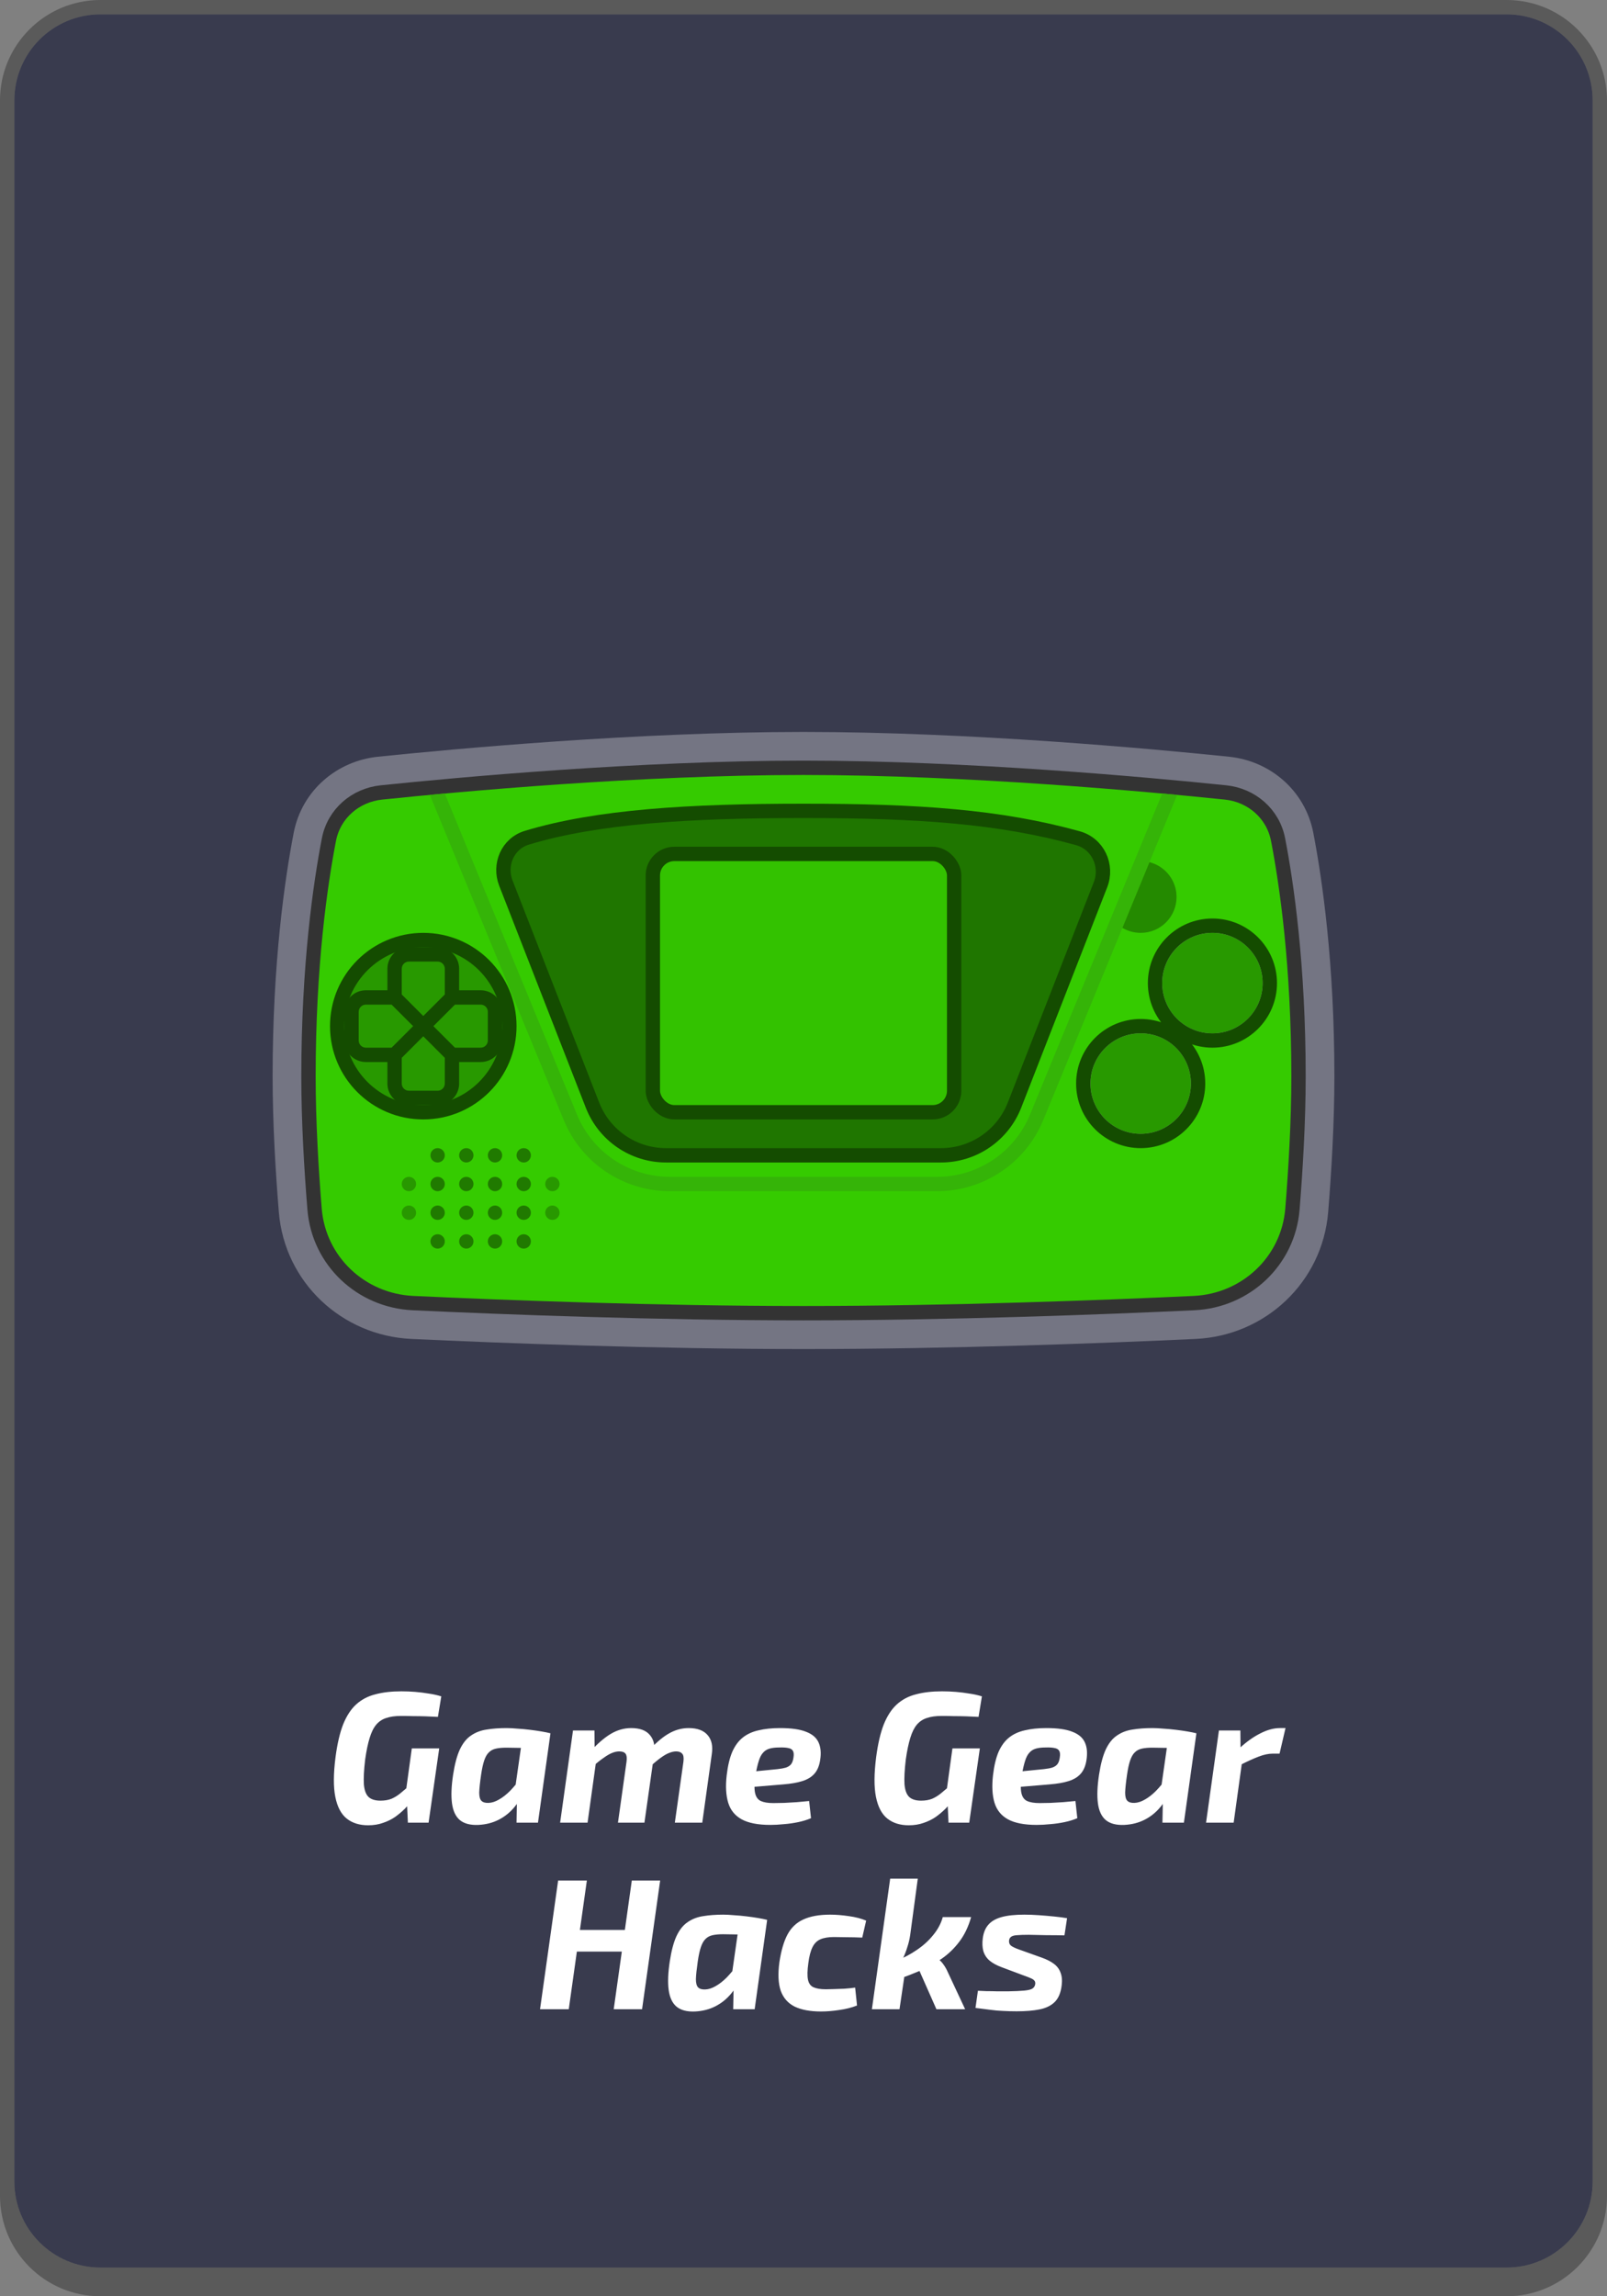 <svg width="112" height="160" viewBox="0 0 112 160" fill="none" xmlns="http://www.w3.org/2000/svg">
<rect x="0" y="0" width="112" height="160" fill="#808080" stroke="none"/>
<g clip-path="url(#clip0_119_4235)">
<path d="M1 7C1 3.686 3.686 1 7 1H105C108.314 1 111 3.686 111 7V152C111 155.314 108.314 158 105 158H7C3.686 158 1 155.314 1 152V7Z" fill="#393B4E"/>
<path fill-rule="evenodd" clip-rule="evenodd" d="M7 0C3.134 0 0 3.134 0 7V153C0 156.866 3.134 160 7 160H105C108.866 160 112 156.866 112 153V7C112 3.134 108.866 0 105 0H7ZM7 1C3.686 1 1 3.686 1 7C1 7 1 7 1 7V152C1 152.165 1.007 152.328 1.02 152.49C1.269 155.575 3.851 158 7 158H105C108.149 158 110.731 155.575 110.98 152.49C110.993 152.328 111 152.165 111 152V7C111 3.686 108.314 1 105 1H7Z" fill="black" fill-opacity="0.3"/>
<path d="M23.416 58.595C23.722 57.01 25.035 55.879 26.641 55.713C31.991 55.16 44.576 54 56 54C67.424 54 80.009 55.16 85.359 55.713C86.965 55.879 88.278 57.01 88.585 58.595C89.175 61.647 90 67.292 90 75C90 78.139 89.799 81.479 89.577 84.208C89.304 87.572 86.563 90.141 83.192 90.297C76.847 90.592 66.22 91 56 91C45.78 91 35.153 90.592 28.808 90.297C25.437 90.141 22.696 87.572 22.423 84.208C22.201 81.479 22 78.139 22 75C22 67.292 22.825 61.647 23.416 58.595Z" fill="#6387F3"/>
<path d="M20.5 75C20.5 78.196 20.704 81.58 20.928 84.33C21.264 88.469 24.637 91.605 28.738 91.796C35.092 92.091 45.746 92.5 56 92.5C66.254 92.5 76.908 92.091 83.262 91.796C87.363 91.605 90.736 88.469 91.072 84.33C91.296 81.58 91.5 78.196 91.5 75C91.5 67.185 90.663 61.444 90.057 58.31C89.617 56.034 87.733 54.451 85.513 54.221C80.151 53.667 67.504 52.5 56 52.5C44.496 52.5 31.849 53.667 26.486 54.221C24.267 54.451 22.383 56.034 21.943 58.31C21.337 61.444 20.5 67.185 20.5 75Z" stroke="white" stroke-opacity="0.3" stroke-width="3"/>
<path d="M21.5 75C21.5 78.158 21.702 81.513 21.924 84.249C22.219 87.871 25.17 90.629 28.784 90.797C35.133 91.092 45.769 91.5 56 91.5C66.231 91.5 76.868 91.092 83.216 90.797C86.83 90.629 89.781 87.871 90.076 84.249C90.298 81.513 90.5 78.158 90.5 75C90.5 67.256 89.671 61.579 89.075 58.5C88.724 56.685 87.221 55.403 85.411 55.216C80.056 54.662 67.451 53.5 56 53.5C44.549 53.5 31.944 54.662 26.589 55.216C24.779 55.403 23.276 56.685 22.925 58.5C22.329 61.579 21.5 67.256 21.5 75Z" fill="#35CB00" stroke="#333333"/>
<circle cx="29.5" cy="71.5" r="6" fill="#289900" stroke="#144C00"/>
<path d="M82.042 55.387L72.71 78.046C71.475 81.044 68.554 83 65.312 83H46.688C43.446 83 40.525 81.044 39.29 78.046L29.958 55.387C30.294 55.355 30.642 55.323 31 55.291L40.215 77.666C41.295 80.288 43.851 82 46.688 82H65.312C68.149 82 70.705 80.288 71.785 77.666L81 55.291C81.358 55.323 81.706 55.355 82.042 55.387Z" fill="#35B408"/>
<path d="M56 56.5C48.094 56.5 41.633 56.886 36.727 58.369C35.37 58.779 34.761 60.262 35.255 61.529L41.292 76.999C42.116 79.11 44.15 80.5 46.416 80.5H65.584C67.85 80.5 69.884 79.11 70.708 76.999L76.701 61.641C77.218 60.316 76.527 58.794 75.122 58.404C69.687 56.894 63.985 56.5 56 56.5Z" fill="#1F7600" stroke="#144C00"/>
<path d="M84.5 72.5C86.709 72.5 88.5 70.709 88.5 68.5C88.5 66.291 86.709 64.5 84.5 64.5C82.291 64.5 80.5 66.291 80.5 68.5C80.5 70.709 82.291 72.5 84.5 72.5ZM79.5 79.5C81.709 79.5 83.5 77.709 83.5 75.5C83.5 73.291 81.709 71.5 79.5 71.5C77.291 71.5 75.5 73.291 75.5 75.5C75.5 77.709 77.291 79.5 79.5 79.5Z" fill="#828282" stroke="#144C00"/>
<circle cx="84.5" cy="68.5" r="3.5" fill="#289900"/>
<circle cx="79.5" cy="75.5" r="3.5" fill="#289900"/>
<circle cx="30.5" cy="80.5" r="0.5" fill="#207A00"/>
<circle cx="30.5" cy="82.5" r="0.5" fill="#207A00"/>
<circle cx="28.5" cy="82.5" r="0.5" fill="#289800"/>
<circle cx="38.5" cy="82.5" r="0.5" fill="#289800"/>
<circle cx="30.5" cy="84.5" r="0.5" fill="#207A00"/>
<circle cx="28.5" cy="84.5" r="0.5" fill="#289800"/>
<circle cx="38.5" cy="84.5" r="0.5" fill="#289800"/>
<circle cx="30.5" cy="86.5" r="0.5" fill="#207A00"/>
<circle cx="32.5" cy="80.5" r="0.5" fill="#207A00"/>
<circle cx="32.5" cy="82.5" r="0.5" fill="#207A00"/>
<circle cx="32.5" cy="84.5" r="0.5" fill="#207A00"/>
<circle cx="32.5" cy="86.5" r="0.5" fill="#207A00"/>
<circle cx="34.5" cy="80.5" r="0.5" fill="#207A00"/>
<circle cx="34.5" cy="82.5" r="0.5" fill="#207A00"/>
<circle cx="34.5" cy="84.5" r="0.5" fill="#207A00"/>
<circle cx="34.5" cy="86.5" r="0.5" fill="#207A00"/>
<circle cx="36.5" cy="80.5" r="0.5" fill="#207A00"/>
<circle cx="36.5" cy="82.5" r="0.5" fill="#207A00"/>
<circle cx="36.5" cy="84.5" r="0.5" fill="#207A00"/>
<circle cx="36.5" cy="86.5" r="0.5" fill="#207A00"/>
<path d="M78.226 64.652C78.599 64.873 79.035 65 79.5 65C80.881 65 82 63.881 82 62.5C82 61.33 81.196 60.348 80.111 60.075L78.226 64.652Z" fill="#248A00"/>
<rect x="45.5" y="59.5" width="21" height="18" rx="1.5" fill="#33C200" stroke="#144C00"/>
<path fill-rule="evenodd" clip-rule="evenodd" d="M27 69H25.5C24.672 69 24 69.672 24 70.5V72.5C24 73.328 24.672 74 25.5 74H27V75.5C27 76.328 27.672 77 28.5 77H30.5C31.328 77 32 76.328 32 75.5V74H33.5C34.328 74 35 73.328 35 72.5V70.5C35 69.672 34.328 69 33.5 69H32V67.5C32 66.672 31.328 66 30.5 66H28.5C27.672 66 27 66.672 27 67.5V69Z" fill="#144C00"/>
<path d="M28 67.5C28 67.224 28.224 67 28.5 67H30.5C30.776 67 31 67.224 31 67.5V69.293L29.5 70.793L28 69.293V67.5Z" fill="#289900"/>
<path d="M27.293 70H25.5C25.224 70 25 70.224 25 70.5V72.5C25 72.776 25.224 73 25.5 73H27.293L28.793 71.5L27.293 70Z" fill="#289900"/>
<path d="M28 73.707V75.5C28 75.776 28.224 76 28.5 76H30.5C30.776 76 31 75.776 31 75.5V73.707L29.5 72.207L28 73.707Z" fill="#289900"/>
<path d="M31.707 73H33.5C33.776 73 34 72.776 34 72.5V70.5C34 70.224 33.776 70 33.5 70H31.707L30.207 71.5L31.707 73Z" fill="#289900"/>
<path d="M27.973 117.848C28.302 117.848 28.622 117.861 28.934 117.887C29.255 117.913 29.567 117.952 29.87 118.004C30.183 118.047 30.477 118.112 30.755 118.199L30.52 119.629C30.226 119.612 29.936 119.599 29.649 119.59C29.363 119.581 29.082 119.577 28.805 119.577C28.527 119.568 28.237 119.564 27.933 119.564C27.535 119.564 27.197 119.612 26.919 119.707C26.642 119.794 26.408 119.95 26.218 120.175C26.035 120.392 25.884 120.699 25.762 121.098C25.641 121.488 25.537 121.986 25.451 122.593C25.364 123.321 25.334 123.897 25.36 124.322C25.394 124.738 25.503 125.033 25.684 125.206C25.866 125.379 26.144 125.466 26.517 125.466C26.811 125.466 27.067 125.423 27.284 125.336C27.5 125.241 27.7 125.119 27.881 124.972C28.072 124.816 28.263 124.656 28.453 124.491L28.753 125.427C28.596 125.618 28.419 125.817 28.22 126.025C28.02 126.224 27.795 126.415 27.544 126.597C27.292 126.77 27.011 126.909 26.698 127.013C26.387 127.126 26.04 127.182 25.659 127.182C25.052 127.182 24.553 127.026 24.163 126.714C23.773 126.402 23.509 125.899 23.37 125.206C23.232 124.513 23.236 123.59 23.384 122.437C23.505 121.51 23.683 120.747 23.916 120.149C24.159 119.551 24.462 119.087 24.826 118.758C25.199 118.42 25.645 118.186 26.166 118.056C26.686 117.917 27.288 117.848 27.973 117.848ZM30.611 121.826L29.87 127H28.427L28.363 125.609L28.233 125.232L28.701 121.826H30.611ZM35.297 120.409C35.523 120.409 35.774 120.422 36.051 120.448C36.337 120.465 36.623 120.491 36.909 120.526C37.204 120.561 37.477 120.6 37.728 120.643C37.988 120.686 38.201 120.73 38.365 120.773L37.052 121.813C36.706 121.796 36.389 121.787 36.103 121.787C35.817 121.778 35.549 121.774 35.297 121.774C35.011 121.774 34.769 121.796 34.569 121.839C34.37 121.882 34.205 121.969 34.075 122.099C33.945 122.22 33.837 122.407 33.75 122.658C33.664 122.909 33.59 123.247 33.529 123.672C33.451 124.209 33.408 124.621 33.399 124.907C33.399 125.184 33.451 125.375 33.555 125.479C33.659 125.583 33.824 125.631 34.049 125.622C34.283 125.613 34.526 125.535 34.777 125.388C35.037 125.241 35.293 125.041 35.544 124.79C35.796 124.53 36.038 124.24 36.272 123.919L36.61 124.543C36.437 125.054 36.19 125.505 35.869 125.895C35.557 126.276 35.189 126.575 34.764 126.792C34.34 127.009 33.867 127.13 33.347 127.156C32.784 127.182 32.351 127.069 32.047 126.818C31.753 126.567 31.571 126.177 31.501 125.648C31.432 125.119 31.458 124.456 31.579 123.659C31.692 122.922 31.848 122.337 32.047 121.904C32.255 121.462 32.515 121.137 32.827 120.929C33.139 120.712 33.499 120.574 33.906 120.513C34.322 120.444 34.786 120.409 35.297 120.409ZM36.467 120.656L38.365 120.773L37.494 127H35.999L36.025 125.544L35.791 125.388L36.467 120.656ZM41.431 120.578L41.444 122.06L41.612 122.242L40.95 127H39.038L39.935 120.578H41.431ZM43.992 120.409C44.59 120.409 45.023 120.569 45.291 120.89C45.569 121.211 45.669 121.657 45.59 122.229L44.914 127H43.069L43.666 122.749C43.701 122.489 43.679 122.307 43.602 122.203C43.523 122.09 43.376 122.034 43.16 122.034C43.004 122.034 42.839 122.069 42.666 122.138C42.492 122.207 42.297 122.32 42.081 122.476C41.864 122.623 41.599 122.831 41.288 123.1L41.053 122.138C41.591 121.54 42.089 121.102 42.548 120.825C43.008 120.548 43.489 120.409 43.992 120.409ZM47.995 120.409C48.602 120.409 49.044 120.574 49.322 120.903C49.599 121.224 49.694 121.666 49.608 122.229L48.944 127H47.033L47.632 122.749C47.666 122.472 47.636 122.285 47.541 122.19C47.454 122.086 47.315 122.034 47.124 122.034C46.977 122.034 46.817 122.069 46.644 122.138C46.479 122.199 46.288 122.307 46.072 122.463C45.864 122.61 45.612 122.818 45.318 123.087L45.071 122.138C45.608 121.531 46.102 121.094 46.553 120.825C47.012 120.548 47.493 120.409 47.995 120.409ZM54.365 120.409C55.153 120.409 55.76 120.496 56.185 120.669C56.618 120.834 56.908 121.085 57.056 121.423C57.203 121.752 57.238 122.16 57.16 122.645C57.099 123.044 56.965 123.36 56.757 123.594C56.557 123.819 56.28 123.988 55.925 124.101C55.569 124.214 55.119 124.292 54.573 124.335L51.297 124.608L51.44 123.542L54.196 123.269C54.43 123.243 54.62 123.208 54.768 123.165C54.924 123.113 55.045 123.035 55.132 122.931C55.218 122.818 55.275 122.662 55.301 122.463C55.335 122.255 55.322 122.099 55.262 121.995C55.201 121.891 55.093 121.826 54.937 121.8C54.781 121.765 54.573 121.752 54.313 121.761C54.044 121.761 53.819 121.787 53.637 121.839C53.455 121.891 53.303 121.986 53.182 122.125C53.06 122.255 52.961 122.446 52.883 122.697C52.805 122.94 52.731 123.256 52.662 123.646C52.575 124.209 52.562 124.634 52.623 124.92C52.683 125.206 52.818 125.397 53.026 125.492C53.234 125.587 53.524 125.635 53.897 125.635C54.105 125.635 54.356 125.631 54.651 125.622C54.945 125.605 55.244 125.587 55.548 125.57C55.86 125.544 56.141 125.518 56.393 125.492L56.523 126.688C56.263 126.801 55.968 126.892 55.639 126.961C55.309 127.03 54.976 127.078 54.638 127.104C54.3 127.139 53.983 127.156 53.689 127.156C52.831 127.156 52.163 127.026 51.687 126.766C51.219 126.506 50.907 126.12 50.751 125.609C50.595 125.089 50.56 124.452 50.647 123.698C50.725 123.031 50.855 122.485 51.037 122.06C51.227 121.635 51.47 121.306 51.765 121.072C52.068 120.829 52.436 120.66 52.87 120.565C53.303 120.461 53.801 120.409 54.365 120.409ZM65.652 117.848C65.981 117.848 66.302 117.861 66.614 117.887C66.935 117.913 67.247 117.952 67.55 118.004C67.862 118.047 68.157 118.112 68.434 118.199L68.2 119.629C67.906 119.612 67.615 119.599 67.329 119.59C67.043 119.581 66.761 119.577 66.484 119.577C66.207 119.568 65.916 119.564 65.613 119.564C65.215 119.564 64.876 119.612 64.599 119.707C64.322 119.794 64.088 119.95 63.897 120.175C63.715 120.392 63.563 120.699 63.442 121.098C63.321 121.488 63.217 121.986 63.13 122.593C63.044 123.321 63.013 123.897 63.039 124.322C63.074 124.738 63.182 125.033 63.364 125.206C63.546 125.379 63.824 125.466 64.196 125.466C64.491 125.466 64.746 125.423 64.963 125.336C65.18 125.241 65.379 125.119 65.561 124.972C65.752 124.816 65.942 124.656 66.133 124.491L66.432 125.427C66.276 125.618 66.099 125.817 65.899 126.025C65.7 126.224 65.475 126.415 65.223 126.597C64.972 126.77 64.69 126.909 64.378 127.013C64.066 127.126 63.719 127.182 63.338 127.182C62.731 127.182 62.233 127.026 61.843 126.714C61.453 126.402 61.189 125.899 61.05 125.206C60.911 124.513 60.916 123.59 61.063 122.437C61.184 121.51 61.362 120.747 61.596 120.149C61.839 119.551 62.142 119.087 62.506 118.758C62.879 118.42 63.325 118.186 63.845 118.056C64.365 117.917 64.968 117.848 65.652 117.848ZM68.291 121.826L67.55 127H66.107L66.042 125.609L65.912 125.232L66.38 121.826H68.291ZM72.925 120.409C73.714 120.409 74.32 120.496 74.745 120.669C75.178 120.834 75.469 121.085 75.616 121.423C75.763 121.752 75.798 122.16 75.72 122.645C75.659 123.044 75.525 123.36 75.317 123.594C75.118 123.819 74.841 123.988 74.485 124.101C74.13 124.214 73.679 124.292 73.133 124.335L69.857 124.608L70 123.542L72.756 123.269C72.99 123.243 73.181 123.208 73.328 123.165C73.484 123.113 73.606 123.035 73.692 122.931C73.779 122.818 73.835 122.662 73.861 122.463C73.896 122.255 73.883 122.099 73.822 121.995C73.761 121.891 73.653 121.826 73.497 121.8C73.341 121.765 73.133 121.752 72.873 121.761C72.605 121.761 72.379 121.787 72.197 121.839C72.015 121.891 71.864 121.986 71.742 122.125C71.621 122.255 71.521 122.446 71.443 122.697C71.365 122.94 71.291 123.256 71.222 123.646C71.135 124.209 71.123 124.634 71.183 124.92C71.244 125.206 71.378 125.397 71.586 125.492C71.794 125.587 72.085 125.635 72.457 125.635C72.665 125.635 72.916 125.631 73.211 125.622C73.506 125.605 73.805 125.587 74.108 125.57C74.42 125.544 74.702 125.518 74.953 125.492L75.083 126.688C74.823 126.801 74.528 126.892 74.199 126.961C73.87 127.03 73.536 127.078 73.198 127.104C72.86 127.139 72.544 127.156 72.249 127.156C71.391 127.156 70.724 127.026 70.247 126.766C69.779 126.506 69.467 126.12 69.311 125.609C69.155 125.089 69.121 124.452 69.207 123.698C69.285 123.031 69.415 122.485 69.597 122.06C69.788 121.635 70.031 121.306 70.325 121.072C70.629 120.829 70.997 120.66 71.43 120.565C71.864 120.461 72.362 120.409 72.925 120.409ZM80.315 120.409C80.54 120.409 80.792 120.422 81.069 120.448C81.355 120.465 81.641 120.491 81.927 120.526C82.222 120.561 82.495 120.6 82.746 120.643C83.006 120.686 83.218 120.73 83.383 120.773L82.07 121.813C81.723 121.796 81.407 121.787 81.121 121.787C80.835 121.778 80.566 121.774 80.315 121.774C80.029 121.774 79.786 121.796 79.587 121.839C79.388 121.882 79.223 121.969 79.093 122.099C78.963 122.22 78.855 122.407 78.768 122.658C78.681 122.909 78.608 123.247 78.547 123.672C78.469 124.209 78.426 124.621 78.417 124.907C78.417 125.184 78.469 125.375 78.573 125.479C78.677 125.583 78.842 125.631 79.067 125.622C79.301 125.613 79.544 125.535 79.795 125.388C80.055 125.241 80.311 125.041 80.562 124.79C80.813 124.53 81.056 124.24 81.29 123.919L81.628 124.543C81.455 125.054 81.208 125.505 80.887 125.895C80.575 126.276 80.207 126.575 79.782 126.792C79.357 127.009 78.885 127.13 78.365 127.156C77.802 127.182 77.368 127.069 77.065 126.818C76.77 126.567 76.588 126.177 76.519 125.648C76.45 125.119 76.476 124.456 76.597 123.659C76.71 122.922 76.866 122.337 77.065 121.904C77.273 121.462 77.533 121.137 77.845 120.929C78.157 120.712 78.517 120.574 78.924 120.513C79.34 120.444 79.804 120.409 80.315 120.409ZM81.485 120.656L83.383 120.773L82.512 127H81.017L81.043 125.544L80.809 125.388L81.485 120.656ZM86.448 120.578L86.461 122.112L86.63 122.294L85.98 127H84.056L84.953 120.578H86.448ZM89.594 120.409L89.178 122.19H88.71C88.407 122.19 88.077 122.259 87.722 122.398C87.375 122.528 86.938 122.727 86.409 122.996L86.331 121.865C86.842 121.388 87.341 121.029 87.826 120.786C88.311 120.535 88.771 120.409 89.204 120.409H89.594ZM40.901 131.03L39.64 140H37.638L38.899 131.03H40.901ZM43.683 134.475L43.475 135.983H40.095L40.303 134.475H43.683ZM46.01 131.03L44.749 140H42.773L44.034 131.03H46.01ZM50.398 133.409C50.624 133.409 50.875 133.422 51.153 133.448C51.438 133.465 51.724 133.491 52.011 133.526C52.305 133.561 52.578 133.6 52.83 133.643C53.09 133.686 53.302 133.73 53.467 133.773L52.154 134.813C51.807 134.796 51.49 134.787 51.205 134.787C50.919 134.778 50.65 134.774 50.398 134.774C50.112 134.774 49.87 134.796 49.67 134.839C49.471 134.882 49.306 134.969 49.176 135.099C49.047 135.22 48.938 135.407 48.852 135.658C48.765 135.909 48.691 136.247 48.63 136.672C48.553 137.209 48.509 137.621 48.501 137.907C48.501 138.184 48.553 138.375 48.657 138.479C48.761 138.583 48.925 138.631 49.151 138.622C49.385 138.613 49.627 138.535 49.879 138.388C50.139 138.241 50.394 138.041 50.645 137.79C50.897 137.53 51.139 137.24 51.373 136.919L51.712 137.543C51.538 138.054 51.291 138.505 50.971 138.895C50.658 139.276 50.29 139.575 49.865 139.792C49.441 140.009 48.968 140.13 48.449 140.156C47.885 140.182 47.452 140.069 47.148 139.818C46.854 139.567 46.672 139.177 46.602 138.648C46.533 138.119 46.559 137.456 46.681 136.659C46.793 135.922 46.949 135.337 47.148 134.904C47.356 134.462 47.617 134.137 47.928 133.929C48.24 133.712 48.6 133.574 49.008 133.513C49.423 133.444 49.887 133.409 50.398 133.409ZM51.569 133.656L53.467 133.773L52.596 140H51.1L51.127 138.544L50.892 138.388L51.569 133.656ZM57.858 133.409C58.265 133.409 58.698 133.444 59.158 133.513C59.617 133.574 60.02 133.678 60.367 133.825L60.094 135.008C59.712 134.991 59.348 134.982 59.002 134.982C58.655 134.973 58.36 134.969 58.118 134.969C57.736 134.969 57.424 135.021 57.182 135.125C56.939 135.229 56.753 135.415 56.623 135.684C56.493 135.944 56.397 136.312 56.337 136.789C56.267 137.292 56.259 137.673 56.311 137.933C56.363 138.193 56.488 138.371 56.688 138.466C56.896 138.561 57.186 138.609 57.559 138.609C57.715 138.609 57.901 138.605 58.118 138.596C58.343 138.587 58.586 138.579 58.846 138.57C59.106 138.553 59.357 138.527 59.6 138.492L59.73 139.74C59.357 139.887 58.945 139.991 58.495 140.052C58.053 140.121 57.628 140.156 57.221 140.156C56.467 140.156 55.856 140.043 55.388 139.818C54.92 139.584 54.595 139.216 54.413 138.713C54.239 138.202 54.209 137.534 54.322 136.711C54.443 135.914 54.629 135.277 54.881 134.8C55.141 134.315 55.509 133.964 55.986 133.747C56.471 133.522 57.095 133.409 57.858 133.409ZM63.965 130.9L63.431 134.865C63.388 135.142 63.323 135.411 63.236 135.671C63.158 135.931 63.054 136.2 62.925 136.477C62.942 136.676 62.964 136.902 62.989 137.153C63.016 137.396 63.024 137.612 63.016 137.803L62.691 140H60.767L62.041 130.9H63.965ZM67.683 133.578C67.492 134.254 67.215 134.83 66.85 135.307C66.495 135.775 66.084 136.169 65.615 136.49C65.147 136.811 64.658 137.084 64.147 137.309C63.635 137.526 63.145 137.716 62.678 137.881L62.508 136.607C62.994 136.416 63.458 136.169 63.9 135.866C64.35 135.563 64.731 135.216 65.043 134.826C65.364 134.436 65.585 134.02 65.707 133.578H67.683ZM65.174 136.347C65.39 136.477 65.568 136.633 65.707 136.815C65.845 136.997 65.958 137.188 66.044 137.387L67.266 140H65.264L63.861 136.828L65.174 136.347ZM71.393 133.409C71.714 133.409 72.056 133.422 72.42 133.448C72.784 133.474 73.135 133.504 73.473 133.539C73.82 133.574 74.119 133.613 74.37 133.656L74.188 134.852C73.772 134.843 73.356 134.839 72.94 134.839C72.533 134.83 72.117 134.822 71.692 134.813C71.363 134.813 71.099 134.822 70.899 134.839C70.709 134.848 70.57 134.882 70.483 134.943C70.397 134.995 70.344 135.082 70.327 135.203C70.31 135.359 70.353 135.48 70.457 135.567C70.57 135.654 70.76 135.745 71.029 135.84L72.628 136.412C72.966 136.533 73.243 136.676 73.46 136.841C73.677 137.006 73.829 137.209 73.915 137.452C74.01 137.695 74.037 137.989 73.993 138.336C73.933 138.856 73.768 139.246 73.499 139.506C73.239 139.757 72.888 139.926 72.446 140.013C72.013 140.1 71.484 140.143 70.86 140.143C70.522 140.143 70.206 140.134 69.911 140.117C69.625 140.108 69.326 140.082 69.014 140.039C68.711 140.004 68.368 139.961 67.987 139.909L68.156 138.713C68.321 138.722 68.52 138.73 68.754 138.739C68.997 138.739 69.248 138.743 69.508 138.752C69.777 138.752 70.028 138.752 70.262 138.752C70.756 138.743 71.133 138.726 71.393 138.7C71.653 138.674 71.835 138.631 71.939 138.57C72.052 138.501 72.121 138.401 72.147 138.271C72.165 138.158 72.147 138.072 72.095 138.011C72.052 137.95 71.969 137.894 71.848 137.842C71.736 137.79 71.579 137.729 71.38 137.66L69.82 137.075C69.465 136.945 69.179 136.789 68.962 136.607C68.754 136.425 68.611 136.204 68.533 135.944C68.464 135.684 68.451 135.389 68.494 135.06C68.546 134.661 68.676 134.345 68.884 134.111C69.092 133.868 69.4 133.691 69.807 133.578C70.215 133.465 70.743 133.409 71.393 133.409Z" fill="white"/>
</g>
<defs>
<clipPath id="clip0_119_4235">
<rect width="112" height="160" rx="6" fill="white"/>
</clipPath>
</defs>
</svg>

